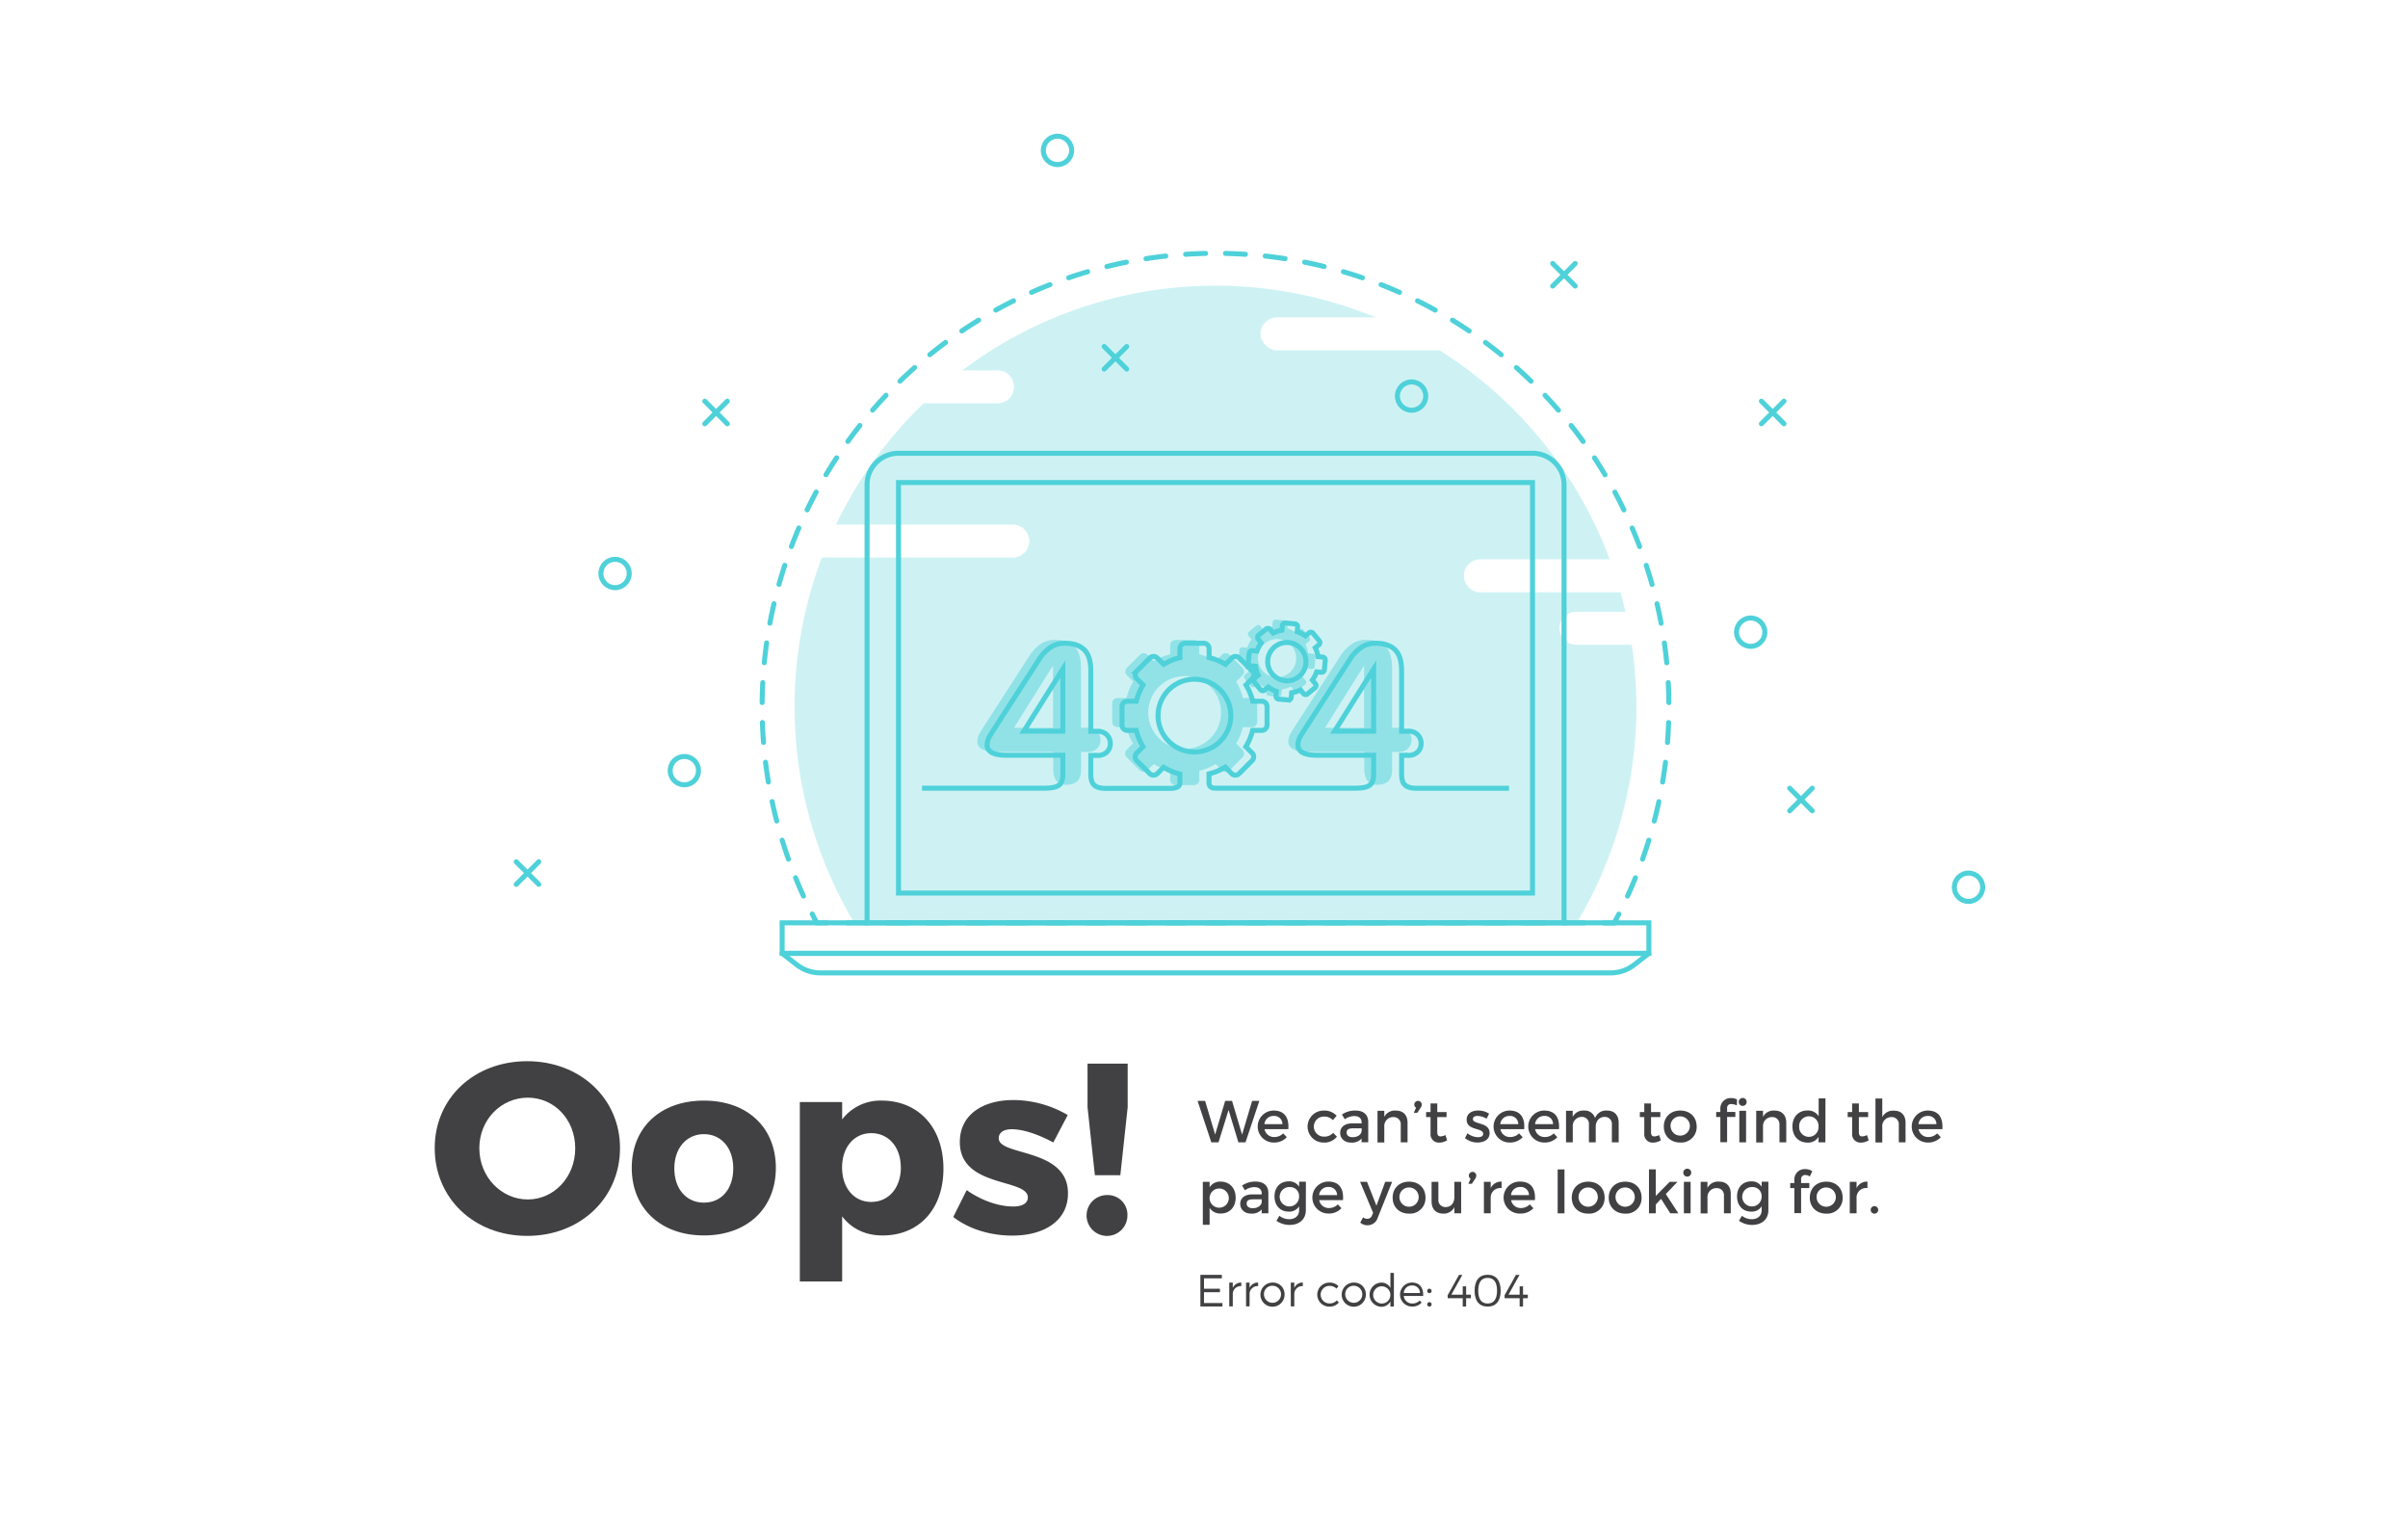 <svg xmlns="http://www.w3.org/2000/svg" viewBox="0 0 960 610.32"><defs><style>.cls-1{fill:#fff;}.cls-2,.cls-7{fill:#4fd1d9;}.cls-2{opacity:0.28;}.cls-3,.cls-4,.cls-5,.cls-8,.cls-9{fill:none;stroke:#4fd1d9;stroke-width:2px;}.cls-3,.cls-4,.cls-5{stroke-linecap:round;}.cls-3,.cls-4,.cls-5,.cls-8{stroke-miterlimit:10;}.cls-4{stroke-dasharray:7.94 7.94;}.cls-5{stroke-dasharray:7.95 7.95;}.cls-6{opacity:0.48;}.cls-9{stroke-linejoin:round;}.cls-10{fill:#414042;}</style></defs><title>404</title><g id="browser"><rect class="cls-1" width="960" height="610.32"/></g><g id="design"><path class="cls-2" d="M652.37,311.32a167,167,0,0,1-23.78,86.16h-288a167.79,167.79,0,1,1,311.77-86.16Z" transform="translate(0 -29.68)"/><path class="cls-1" d="M397.68,190.42H306.54a6.57,6.57,0,0,1-6.57-6.57h0a6.57,6.57,0,0,1,6.57-6.57h91.14a6.57,6.57,0,0,1,6.57,6.57h0A6.57,6.57,0,0,1,397.68,190.42Z" transform="translate(0 -29.68)"/><rect class="cls-1" x="502.52" y="126.49" width="104.28" height="13.14" rx="6.57" ry="6.57"/><path class="cls-1" d="M681.33,265.73H590.19a6.57,6.57,0,0,1-6.57-6.57h0a6.57,6.57,0,0,1,6.57-6.57h91.14a6.57,6.57,0,0,1,6.57,6.57h0A6.57,6.57,0,0,1,681.33,265.73Z" transform="translate(0 -29.68)"/><path class="cls-1" d="M719.43,286.63H628.29a6.57,6.57,0,0,1-6.57-6.57h0a6.57,6.57,0,0,1,6.57-6.57h91.14a6.57,6.57,0,0,1,6.57,6.57h0A6.57,6.57,0,0,1,719.43,286.63Z" transform="translate(0 -29.68)"/><path class="cls-1" d="M403.79,251.89H312.64a6.57,6.57,0,0,1-6.57-6.57h0a6.57,6.57,0,0,1,6.57-6.57h91.14a6.57,6.57,0,0,1,6.57,6.57h0A6.57,6.57,0,0,1,403.79,251.89Z" transform="translate(0 -29.68)"/><path class="cls-3" d="M645.38,394q-.92,1.78-1.87,3.53h-4" transform="translate(0 -29.68)"/><line class="cls-4" x1="631.56" y1="367.8" x2="333.64" y2="367.8"/><path class="cls-3" d="M329.67,397.48h-4q-1-1.76-1.87-3.53" transform="translate(0 -29.68)"/><path class="cls-5" d="M320.32,386.8a180.75,180.75,0,1,1,326.84,3.59" transform="translate(0 -29.68)"/><line class="cls-3" x1="289.97" y1="159.89" x2="280.98" y2="168.89"/><line class="cls-3" x1="280.98" y1="159.89" x2="289.97" y2="168.89"/><line class="cls-3" x1="214.8" y1="343.46" x2="205.8" y2="352.46"/><line class="cls-3" x1="205.8" y1="343.46" x2="214.8" y2="352.46"/><line class="cls-3" x1="449.19" y1="138.1" x2="440.19" y2="147.1"/><line class="cls-3" x1="440.19" y1="138.1" x2="449.19" y2="147.1"/><line class="cls-3" x1="722.49" y1="314.15" x2="713.5" y2="323.15"/><line class="cls-3" x1="713.5" y1="314.15" x2="722.49" y2="323.15"/><line class="cls-3" x1="711.22" y1="159.89" x2="702.22" y2="168.89"/><line class="cls-3" x1="702.22" y1="159.89" x2="711.22" y2="168.89"/><line class="cls-3" x1="628" y1="105.01" x2="619.01" y2="114.01"/><line class="cls-3" x1="619.01" y1="105.01" x2="628" y2="114.01"/><circle class="cls-3" cx="245.21" cy="228.56" r="5.65"/><circle class="cls-3" cx="272.83" cy="336.82" r="5.65" transform="translate(-160.28 289.73) rotate(-48.69)"/><circle class="cls-3" cx="784.79" cy="353.61" r="5.65"/><circle class="cls-3" cx="562.75" cy="157.86" r="5.65"/><circle class="cls-3" cx="421.59" cy="59.94" r="5.65"/><circle class="cls-3" cx="697.95" cy="251.95" r="5.65"/><g class="cls-6"><path class="cls-7" d="M562.75,324.54a4.74,4.74,0,0,1-1.34,3.43,5.18,5.18,0,0,1-3.89,1.38H555v7.22q0,5.9-6,5.9-5.1,0-5.1-6.38v-6.74H521.41q-7.79,0-7.79-4.21a7.5,7.5,0,0,1,1.28-3.79q1.27-2.1,2.08-3.31l17.72-27.44a16,16,0,0,1,4.5-4.45,10.16,10.16,0,0,1,5.44-1.44q5,0,7.65,2.53t2.68,8.42v24.07h2.55a5.06,5.06,0,0,1,3.89,1.44A4.8,4.8,0,0,1,562.75,324.54Zm-18.93-4.81V294.94l-15.57,24.79Z" transform="translate(0 -29.68)"/><path class="cls-7" d="M438.75,324.54a4.74,4.74,0,0,1-1.34,3.43,5.18,5.18,0,0,1-3.89,1.38H431v7.22q0,5.9-6,5.9-5.1,0-5.1-6.38v-6.74H397.4q-7.79,0-7.79-4.21a7.5,7.5,0,0,1,1.28-3.79q1.27-2.1,2.08-3.31l17.72-27.44a16,16,0,0,1,4.5-4.45,10.16,10.16,0,0,1,5.44-1.44q5,0,7.65,2.53t2.68,8.42v24.07h2.55a5.06,5.06,0,0,1,3.89,1.44A4.8,4.8,0,0,1,438.75,324.54Zm-18.93-4.81V294.94l-15.57,24.79Z" transform="translate(0 -29.68)"/><path class="cls-7" d="M499.08,307.84h-3.57a23.8,23.8,0,0,0-2.69-6.5l2.52-2.52a2.14,2.14,0,0,0,0-3l-5.2-5.2a2.14,2.14,0,0,0-3,0l-2.52,2.52a23.8,23.8,0,0,0-6.5-2.69v-3.57a2.14,2.14,0,0,0-2.14-2.14h-7.35a2.14,2.14,0,0,0-2.14,2.14v3.57a23.8,23.8,0,0,0-6.5,2.69l-2.52-2.52a2.14,2.14,0,0,0-3,0l-5.2,5.2a2.14,2.14,0,0,0,0,3l2.52,2.52a23.8,23.8,0,0,0-2.69,6.5h-3.57a2.14,2.14,0,0,0-2.14,2.14v7.35a2.14,2.14,0,0,0,2.14,2.14H449a23.8,23.8,0,0,0,2.69,6.5l-2.52,2.52a2.14,2.14,0,0,0,0,3l5.2,5.2a2.14,2.14,0,0,0,3,0L460,334.2a23.8,23.8,0,0,0,6.5,2.69v3.57a2.14,2.14,0,0,0,2.14,2.14H476a2.14,2.14,0,0,0,2.14-2.14v-3.57a23.8,23.8,0,0,0,6.5-2.69l2.52,2.52a2.14,2.14,0,0,0,3,0l5.2-5.2a2.14,2.14,0,0,0,0-3L492.82,326a23.8,23.8,0,0,0,2.69-6.5h3.57a2.14,2.14,0,0,0,2.14-2.14V310A2.14,2.14,0,0,0,499.08,307.84Zm-26.8,20.31a14.5,14.5,0,1,1,14.5-14.5A14.5,14.5,0,0,1,472.28,328.15Z" transform="translate(0 -29.68)"/><path class="cls-7" d="M523.44,290.19l-1.87-.17a12.52,12.52,0,0,0-1.11-3.53l1.44-1.2a1.13,1.13,0,0,0,.14-1.59l-2.48-3a1.13,1.13,0,0,0-1.59-.14l-1.44,1.2a12.52,12.52,0,0,0-3.28-1.71l.17-1.87a1.13,1.13,0,0,0-1-1.22l-3.85-.34a1.13,1.13,0,0,0-1.22,1l-.17,1.87a12.52,12.52,0,0,0-3.53,1.11l-1.2-1.44a1.13,1.13,0,0,0-1.59-.14l-3,2.48a1.13,1.13,0,0,0-.14,1.59l1.2,1.44a12.52,12.52,0,0,0-1.71,3.28l-1.87-.17a1.13,1.13,0,0,0-1.22,1l-.34,3.85a1.13,1.13,0,0,0,1,1.22l1.87.17a12.52,12.52,0,0,0,1.11,3.53l-1.44,1.2a1.13,1.13,0,0,0-.14,1.59l2.48,3a1.13,1.13,0,0,0,1.59.14l1.44-1.2A12.52,12.52,0,0,0,505,303.9l-.17,1.87a1.13,1.13,0,0,0,1,1.22l3.85.34a1.13,1.13,0,0,0,1.22-1l.17-1.87a12.52,12.52,0,0,0,3.53-1.11l1.2,1.44a1.13,1.13,0,0,0,1.59.14l3-2.48a1.13,1.13,0,0,0,.14-1.59l-1.2-1.44a12.52,12.52,0,0,0,1.71-3.28l1.87.17a1.13,1.13,0,0,0,1.22-1l.34-3.85A1.13,1.13,0,0,0,523.44,290.19Zm-15,9.4a7.62,7.62,0,1,1,8.27-6.92A7.62,7.62,0,0,1,508.45,299.59Z" transform="translate(0 -29.68)"/></g><path class="cls-8" d="M423.73,321.09V296.3l-15.57,24.79Z" transform="translate(0 -29.68)"/><path class="cls-8" d="M476.19,329.38a14.5,14.5,0,1,1,14.5-14.5A14.5,14.5,0,0,1,476.19,329.38Z" transform="translate(0 -29.68)"/><path class="cls-8" d="M527.34,291.55l-1.87-.17a12.52,12.52,0,0,0-1.11-3.53l1.44-1.2a1.13,1.13,0,0,0,.14-1.59l-2.48-3a1.13,1.13,0,0,0-1.59-.14l-1.44,1.2a12.52,12.52,0,0,0-3.28-1.71l.17-1.87a1.13,1.13,0,0,0-1-1.22l-3.85-.34a1.13,1.13,0,0,0-1.22,1l-.17,1.87a12.52,12.52,0,0,0-3.53,1.11l-1.2-1.44a1.13,1.13,0,0,0-1.59-.14l-3,2.48a1.13,1.13,0,0,0-.14,1.59l1.2,1.44a12.52,12.52,0,0,0-1.71,3.28l-1.87-.17a1.13,1.13,0,0,0-1.22,1l-.34,3.85a1.13,1.13,0,0,0,1,1.22l1.87.17a12.52,12.52,0,0,0,1.11,3.53l-1.44,1.2a1.13,1.13,0,0,0-.14,1.59l2.48,3a1.13,1.13,0,0,0,1.59.14l1.44-1.2a12.52,12.52,0,0,0,3.28,1.71l-.17,1.87a1.13,1.13,0,0,0,1,1.22l3.85.34a1.13,1.13,0,0,0,1.22-1l.17-1.87a12.52,12.52,0,0,0,3.53-1.11l1.2,1.44a1.13,1.13,0,0,0,1.59.14l3-2.48a1.13,1.13,0,0,0,.14-1.59l-1.2-1.44a12.52,12.52,0,0,0,1.71-3.28l1.87.17a1.13,1.13,0,0,0,1.22-1l.34-3.85A1.13,1.13,0,0,0,527.34,291.55Zm-15,9.4a7.62,7.62,0,1,1,8.27-6.92A7.63,7.63,0,0,1,512.35,301Z" transform="translate(0 -29.68)"/><path class="cls-8" d="M601.61,343.84H564.85c-5,0-6.07-2-6.07-5.9v-7.22h2.55a5.18,5.18,0,0,0,3.89-1.38,4.74,4.74,0,0,0,1.34-3.43,4.8,4.8,0,0,0-1.34-3.37,5.06,5.06,0,0,0-3.89-1.44h-2.55V297q0-5.89-2.68-8.42t-7.65-2.53a10.17,10.17,0,0,0-5.44,1.44,16,16,0,0,0-4.5,4.45l-17.72,27.44q-.81,1.2-2.08,3.31a7.5,7.5,0,0,0-1.28,3.79q0,4.21,7.79,4.21h22.42v6.74c0,4.25-.52,6.38-7.44,6.38H484.55c-2,0-2.55-1-2.55-2.14v-3.57a23.81,23.81,0,0,0,6.5-2.69L491,338a2.14,2.14,0,0,0,3,0l5.2-5.2a2.14,2.14,0,0,0,0-3l-2.52-2.52a23.8,23.8,0,0,0,2.69-6.5H503a2.14,2.14,0,0,0,2.14-2.14v-7.35a2.14,2.14,0,0,0-2.14-2.14h-3.57a23.81,23.81,0,0,0-2.69-6.5l2.52-2.52a2.14,2.14,0,0,0,0-3l-5.2-5.2a2.14,2.14,0,0,0-3,0l-2.52,2.52a23.81,23.81,0,0,0-6.5-2.69v-3.57a2.14,2.14,0,0,0-2.14-2.14h-7.35a2.14,2.14,0,0,0-2.14,2.14v3.57a23.8,23.8,0,0,0-6.5,2.69l-2.52-2.52a2.14,2.14,0,0,0-3,0l-5.2,5.2a2.14,2.14,0,0,0,0,3l2.52,2.52a23.8,23.8,0,0,0-2.69,6.5h-3.57a2.14,2.14,0,0,0-2.14,2.14v7.35a2.14,2.14,0,0,0,2.14,2.14H453a23.8,23.8,0,0,0,2.69,6.5l-2.52,2.52a2.14,2.14,0,0,0,0,3l5.2,5.2a2.14,2.14,0,0,0,3,0l2.52-2.52a23.8,23.8,0,0,0,6.5,2.69v3.57c0,1.72-1.89,2.14-4.08,2.14H440.94c-5,0-6.07-2-6.07-5.9v-7.22h2.55a5.18,5.18,0,0,0,3.89-1.38,4.74,4.74,0,0,0,1.34-3.43,4.8,4.8,0,0,0-1.34-3.37,5.06,5.06,0,0,0-3.89-1.44h-2.55V297q0-5.89-2.68-8.42t-7.65-2.53a10.16,10.16,0,0,0-5.44,1.44,16,16,0,0,0-4.5,4.45l-17.72,27.44q-.81,1.2-2.08,3.31a7.5,7.5,0,0,0-1.28,3.79q0,4.21,7.79,4.21h22.42v6.74c0,4.25-.52,6.38-7.44,6.38H367.57m180.07-22.74V296.3l-15.57,24.79Z" transform="translate(0 -29.68)"/><path class="cls-8" d="M358.21,180.65H611a12.54,12.54,0,0,1,12.54,12.54V367.8a0,0,0,0,1,0,0H345.67a0,0,0,0,1,0,0V193.19A12.54,12.54,0,0,1,358.21,180.65Z"/><rect class="cls-8" x="358.21" y="192.32" width="252.75" height="163.61"/><rect class="cls-8" x="311.81" y="367.8" width="345.55" height="12.16"/><path class="cls-9" d="M642.05,417.43H327.13a15.46,15.46,0,0,1-9.5-3.26l-5.81-4.53H657.36l-5.81,4.53A15.46,15.46,0,0,1,642.05,417.43Z" transform="translate(0 -29.68)"/></g><g id="text"><g id="text-2" data-name="text"><path class="cls-10" d="M247.18,487.24c0,19.9-15.8,35-37,35s-36.87-15-36.87-35,15.8-34.62,36.87-34.62S247.18,467.44,247.18,487.24Zm-56.08.1c0,11.51,8.88,20.38,19.31,20.38s18.92-8.88,18.92-20.38-8.39-20.19-18.92-20.19S191.09,475.83,191.09,487.34Z" transform="translate(0 -29.68)"/><path class="cls-10" d="M309.31,495.14c0,16.19-11.51,26.92-28.68,26.92s-28.77-10.73-28.77-26.92,11.51-26.82,28.77-26.82S309.31,479,309.31,495.14Zm-40.48.2c0,8.19,4.78,13.65,11.8,13.65s11.7-5.46,11.7-13.65-4.78-13.65-11.7-13.65S268.83,487.24,268.83,495.34Z" transform="translate(0 -29.68)"/><path class="cls-10" d="M376.12,495.44c0,16-9.56,26.63-24.29,26.63-6.83,0-12.39-2.73-16.09-7.61V540.4H318.87V468.91h16.87v6.92a19.15,19.15,0,0,1,15.7-7.51C366.27,468.32,376.12,479.15,376.12,495.44Zm-17-.49c0-8-4.78-13.65-11.8-13.65-6.83,0-11.61,5.66-11.61,13.65,0,8.19,4.78,13.75,11.61,13.75C354.37,508.7,359.15,503,359.15,494.95Z" transform="translate(0 -29.68)"/><path class="cls-10" d="M425.67,474.08,419.92,485c-6.34-3.41-12.19-5.27-16.58-5.27-3,0-5.17,1.17-5.17,3.61,0,7.22,27.7,3.71,27.6,22,0,10.83-9.46,16.78-22.14,16.78-8.78,0-17.26-2.54-23.6-7.41L385.39,504c5.95,4.19,12.78,6.53,18.63,6.53,3.32,0,5.75-1.17,5.75-3.61,0-7.71-27.21-3.71-27.11-22.14,0-10.83,9.17-16.68,21.36-16.68A43,43,0,0,1,425.67,474.08Z" transform="translate(0 -29.68)"/><path class="cls-10" d="M449.47,514.07a8.14,8.14,0,1,1-8.19-8.1A7.83,7.83,0,0,1,449.47,514.07Zm-2.83-16H436.5L433.57,471V453.59h16V471Z" transform="translate(0 -29.68)"/><path class="cls-10" d="M493.71,484.94l-3.92-12.88-4,12.88h-2.88l-5.47-16.51h3l4,13.42,4-13.4,2.74,0,4,13.42,4-13.42h2.88l-5.52,16.51Z" transform="translate(0 -29.68)"/><path class="cls-10" d="M513.62,479.7h-9.48a3.82,3.82,0,0,0,3.89,3.14,4.88,4.88,0,0,0,3.54-1.46l1.44,1.53a6.83,6.83,0,0,1-5.19,2.12,6.37,6.37,0,1,1-.07-12.74C512.15,472.29,513.95,475.17,513.62,479.7Zm-2.36-2a3.22,3.22,0,0,0-3.49-3.26,3.57,3.57,0,0,0-3.68,3.26Z" transform="translate(0 -29.68)"/><path class="cls-10" d="M532.87,474.35l-1.49,1.75a4.74,4.74,0,0,0-3.59-1.42,4,4,0,0,0,0,8,4.68,4.68,0,0,0,3.7-1.51L533,482.7a6.38,6.38,0,0,1-5.33,2.34,6.37,6.37,0,0,1,0-12.74A6.62,6.62,0,0,1,532.87,474.35Z" transform="translate(0 -29.68)"/><path class="cls-10" d="M542.85,483.41a5.09,5.09,0,0,1-4.15,1.65c-2.71,0-4.41-1.68-4.41-3.89s1.72-3.75,4.74-3.77h3.8V477c0-1.58-1-2.52-3-2.52a6.62,6.62,0,0,0-3.7,1.27L535,473.87a9.2,9.2,0,0,1,5.4-1.58c3.23,0,5,1.65,5.07,4.41l0,8.23h-2.67Zm0-2.88v-1.16h-3.4c-1.77,0-2.59.47-2.59,1.67s.92,1.86,2.43,1.86C541.19,482.91,542.68,481.9,542.82,480.53Z" transform="translate(0 -29.68)"/><path class="cls-10" d="M561.15,477.13v7.81h-2.71v-7.05a2.8,2.8,0,0,0-3-3,3.52,3.52,0,0,0-3.56,3.42v6.68h-2.71V472.39h2.71v2.41a4.74,4.74,0,0,1,4.62-2.5C559.41,472.29,561.15,474.13,561.15,477.13Z" transform="translate(0 -29.68)"/><path class="cls-10" d="M566.79,469.94a2.08,2.08,0,0,1-.42,1.23l-1.34,2h-1.39l.9-2a1.48,1.48,0,1,1,2.26-1.23Z" transform="translate(0 -29.68)"/><path class="cls-10" d="M576.93,484.14a6,6,0,0,1-3.09.92,3.31,3.31,0,0,1-3.52-3.66v-6.51h-1.77v-2h1.77v-3.44H573v3.44h3.7v2H573v6c0,1.3.5,1.7,1.34,1.7a4.38,4.38,0,0,0,1.89-.54Z" transform="translate(0 -29.68)"/><path class="cls-10" d="M593.66,473.54l-1,2a7.38,7.38,0,0,0-3.61-1.11c-1.06,0-1.84.35-1.84,1.25,0,2.31,6.68,1.06,6.65,5.61,0,2.57-2.29,3.73-4.81,3.73a7.76,7.76,0,0,1-5-1.75l1-1.93a6.84,6.84,0,0,0,4.2,1.56c1.16,0,2.05-.4,2.05-1.34,0-2.57-6.6-1.13-6.58-5.66,0-2.55,2.22-3.63,4.62-3.63A7.93,7.93,0,0,1,593.66,473.54Z" transform="translate(0 -29.68)"/><path class="cls-10" d="M607.65,479.7h-9.48a3.82,3.82,0,0,0,3.89,3.14,4.88,4.88,0,0,0,3.54-1.46l1.44,1.53a6.83,6.83,0,0,1-5.19,2.12,6.37,6.37,0,1,1-.07-12.74C606.18,472.29,608,475.17,607.65,479.7Zm-2.36-2a3.22,3.22,0,0,0-3.49-3.26,3.57,3.57,0,0,0-3.68,3.26Z" transform="translate(0 -29.68)"/><path class="cls-10" d="M621.52,479.7H612a3.82,3.82,0,0,0,3.89,3.14,4.88,4.88,0,0,0,3.54-1.46l1.44,1.53a6.83,6.83,0,0,1-5.19,2.12,6.37,6.37,0,1,1-.07-12.74C620.06,472.29,621.85,475.17,621.52,479.7Zm-2.36-2a3.22,3.22,0,0,0-3.49-3.26,3.57,3.57,0,0,0-3.68,3.26Z" transform="translate(0 -29.68)"/><path class="cls-10" d="M645.32,477.13v7.81h-2.71v-7.05a2.79,2.79,0,0,0-3-3.07c-2.15.07-3.44,1.72-3.44,3.92v6.2h-2.71v-7.05a2.77,2.77,0,0,0-2.95-3.07,3.59,3.59,0,0,0-3.49,3.92v6.2h-2.69V472.39H627v2.43a4.64,4.64,0,0,1,4.55-2.52,4.21,4.21,0,0,1,4.36,3,4.61,4.61,0,0,1,4.77-3C643.6,472.29,645.32,474.13,645.32,477.13Z" transform="translate(0 -29.68)"/><path class="cls-10" d="M662.14,484.14a6,6,0,0,1-3.09.92,3.31,3.31,0,0,1-3.52-3.66v-6.51h-1.77v-2h1.77v-3.44h2.69v3.44h3.7v2h-3.7v6c0,1.3.5,1.7,1.34,1.7a4.38,4.38,0,0,0,1.89-.54Z" transform="translate(0 -29.68)"/><path class="cls-10" d="M676.41,478.66a6.15,6.15,0,0,1-6.53,6.37c-3.89,0-6.56-2.59-6.56-6.37s2.67-6.37,6.56-6.37S676.41,474.87,676.41,478.66Zm-10.38,0a3.84,3.84,0,1,0,3.85-4.06A3.78,3.78,0,0,0,666,478.69Z" transform="translate(0 -29.68)"/><path class="cls-10" d="M685.85,471.63a4.11,4.11,0,0,1,4.32-4.32,4.75,4.75,0,0,1,2.34.57l-.09,2.36a5.55,5.55,0,0,0-2.17-.54,1.51,1.51,0,0,0-1.7,1.67v1.46h3.28v2h-3.28v10.07h-2.69V474.87H684.2v-2h1.65Zm7.34-2.83a1.58,1.58,0,1,1,1.58,1.63A1.57,1.57,0,0,1,693.19,468.8Zm2.92,3.59v12.55h-2.69V472.39Z" transform="translate(0 -29.68)"/><path class="cls-10" d="M712.13,477.13v7.81h-2.71v-7.05a2.8,2.8,0,0,0-3-3,3.52,3.52,0,0,0-3.56,3.42v6.68h-2.71V472.39h2.71v2.41a4.74,4.74,0,0,1,4.62-2.5C710.38,472.29,712.13,474.13,712.13,477.13Z" transform="translate(0 -29.68)"/><path class="cls-10" d="M727.72,484.94H725v-2.15a4.86,4.86,0,0,1-4.41,2.26c-3.61,0-6-2.62-6-6.44s2.43-6.35,6-6.35a5,5,0,0,1,4.46,2.29v-7.12h2.71ZM725,478.71a3.82,3.82,0,0,0-3.85-4.13,3.87,3.87,0,0,0-3.87,4.13,3.86,3.86,0,1,0,7.71,0Z" transform="translate(0 -29.68)"/><path class="cls-10" d="M745,484.14a6,6,0,0,1-3.09.92,3.31,3.31,0,0,1-3.52-3.66v-6.51h-1.77v-2h1.77v-3.44h2.69v3.44h3.7v2h-3.7v6c0,1.3.5,1.7,1.34,1.7a4.38,4.38,0,0,0,1.89-.54Z" transform="translate(0 -29.68)"/><path class="cls-10" d="M759.69,477.13v7.81H757v-7.05a2.8,2.8,0,0,0-3-3,3.59,3.59,0,0,0-3.59,3.92v6.18h-2.71v-17.5h2.71v7.41a4.75,4.75,0,0,1,4.65-2.55C757.94,472.29,759.69,474.13,759.69,477.13Z" transform="translate(0 -29.68)"/><path class="cls-10" d="M774.36,479.7h-9.48a3.82,3.82,0,0,0,3.89,3.14,4.88,4.88,0,0,0,3.54-1.46l1.44,1.53a6.83,6.83,0,0,1-5.19,2.12,6.37,6.37,0,1,1-.07-12.74C772.9,472.29,774.69,475.17,774.36,479.7Zm-2.36-2a3.22,3.22,0,0,0-3.49-3.26,3.57,3.57,0,0,0-3.68,3.26Z" transform="translate(0 -29.68)"/><path class="cls-10" d="M492.62,507c0,3.75-2.36,6.32-5.94,6.32a4.93,4.93,0,0,1-4.44-2.26v6.75h-2.71V500.7h2.71v2.17a4.91,4.91,0,0,1,4.39-2.26C490.19,500.6,492.62,503.2,492.62,507Zm-2.74-.09a3.83,3.83,0,1,0-3.82,4.1A3.81,3.81,0,0,0,489.88,506.93Z" transform="translate(0 -29.68)"/><path class="cls-10" d="M503,511.71a5.09,5.09,0,0,1-4.15,1.65c-2.71,0-4.41-1.67-4.41-3.89s1.72-3.75,4.74-3.77H503v-.38c0-1.58-1-2.52-3-2.52a6.62,6.62,0,0,0-3.7,1.27l-1.11-1.89a9.19,9.19,0,0,1,5.4-1.58c3.23,0,5,1.65,5.07,4.41l0,8.23H503Zm0-2.88v-1.16h-3.4c-1.77,0-2.59.47-2.59,1.67s.92,1.86,2.43,1.86C501.33,511.22,502.81,510.21,503,508.84Z" transform="translate(0 -29.68)"/><path class="cls-10" d="M520.6,512c0,3.61-2.57,5.87-6.51,5.87a9.13,9.13,0,0,1-5.21-1.65l1.16-2a6.34,6.34,0,0,0,3.94,1.37c2.38,0,3.94-1.39,3.94-3.56v-1.58a4.6,4.6,0,0,1-4.15,2.12c-3.4,0-5.66-2.45-5.66-6.06s2.24-5.95,5.57-6a4.68,4.68,0,0,1,4.25,2.12v-2h2.69Zm-2.69-5.38a3.57,3.57,0,0,0-3.61-3.84,3.87,3.87,0,1,0,3.61,3.84Z" transform="translate(0 -29.68)"/><path class="cls-10" d="M535.41,508h-9.48a3.82,3.82,0,0,0,3.89,3.14,4.88,4.88,0,0,0,3.54-1.46l1.44,1.53a6.83,6.83,0,0,1-5.19,2.12,6.37,6.37,0,1,1-.07-12.74C534,500.6,535.74,503.48,535.41,508Zm-2.36-2a3.22,3.22,0,0,0-3.49-3.25,3.57,3.57,0,0,0-3.68,3.25Z" transform="translate(0 -29.68)"/><path class="cls-10" d="M549.26,515a4.19,4.19,0,0,1-4.08,3,4.25,4.25,0,0,1-2.9-1.06l1.16-2.1a2.65,2.65,0,0,0,1.63.61A2,2,0,0,0,547,514l.42-.94-5.19-12.36H545l3.75,9.51,3.49-9.51H555Z" transform="translate(0 -29.68)"/><path class="cls-10" d="M568.3,507a6.15,6.15,0,0,1-6.53,6.37c-3.89,0-6.56-2.6-6.56-6.37s2.67-6.37,6.56-6.37S568.3,503.17,568.3,507Zm-10.38,0a3.84,3.84,0,1,0,3.85-4.06A3.78,3.78,0,0,0,557.92,507Z" transform="translate(0 -29.68)"/><path class="cls-10" d="M582.52,513.25h-2.71v-2.45a4.63,4.63,0,0,1-4.48,2.55c-2.88,0-4.6-1.84-4.6-4.84V500.7h2.71v7.05a2.76,2.76,0,0,0,2.93,3c2.17,0,3.44-1.72,3.44-3.92V500.7h2.71Z" transform="translate(0 -29.68)"/><path class="cls-10" d="M588.54,498.24a2.09,2.09,0,0,1-.42,1.23l-1.34,2h-1.39l.9-2a1.48,1.48,0,1,1,2.26-1.23Z" transform="translate(0 -29.68)"/><path class="cls-10" d="M594.3,503.2a4.56,4.56,0,0,1,4.34-2.59v2.59a3.8,3.8,0,0,0-4.34,3.49v6.56h-2.71V500.7h2.71Z" transform="translate(0 -29.68)"/><path class="cls-10" d="M611.92,508h-9.48a3.82,3.82,0,0,0,3.89,3.14,4.88,4.88,0,0,0,3.54-1.46l1.44,1.53a6.83,6.83,0,0,1-5.19,2.12A6.37,6.37,0,1,1,606,500.6C610.45,500.6,612.25,503.48,611.92,508Zm-2.36-2a3.22,3.22,0,0,0-3.49-3.25,3.57,3.57,0,0,0-3.68,3.25Z" transform="translate(0 -29.68)"/><path class="cls-10" d="M621,513.25v-17.5h2.71v17.5Z" transform="translate(0 -29.68)"/><path class="cls-10" d="M639.71,507a6.15,6.15,0,0,1-6.53,6.37c-3.89,0-6.56-2.6-6.56-6.37s2.67-6.37,6.56-6.37S639.71,503.17,639.71,507Zm-10.38,0a3.84,3.84,0,1,0,3.85-4.06A3.78,3.78,0,0,0,629.33,507Z" transform="translate(0 -29.68)"/><path class="cls-10" d="M654.45,507a6.15,6.15,0,0,1-6.53,6.37c-3.89,0-6.56-2.6-6.56-6.37s2.67-6.37,6.56-6.37S654.45,503.17,654.45,507Zm-10.38,0a3.84,3.84,0,1,0,3.85-4.06A3.78,3.78,0,0,0,644.07,507Z" transform="translate(0 -29.68)"/><path class="cls-10" d="M660.11,509.73v3.51H657.4v-17.5h2.71v10.57l5.54-5.61h3.11l-4.65,4.86,5,7.69h-3.21l-3.68-5.76Z" transform="translate(0 -29.68)"/><path class="cls-10" d="M674.24,497.11a1.58,1.58,0,1,1-1.58-1.65A1.56,1.56,0,0,1,674.24,497.11Zm-2.92,16.14V500.7H674v12.55Z" transform="translate(0 -29.68)"/><path class="cls-10" d="M690,505.44v7.81h-2.71v-7.05a2.8,2.8,0,0,0-3-3,3.52,3.52,0,0,0-3.56,3.42v6.68H678V500.7h2.71v2.41a4.74,4.74,0,0,1,4.62-2.5C688.28,500.6,690,502.44,690,505.44Z" transform="translate(0 -29.68)"/><path class="cls-10" d="M705,512c0,3.61-2.57,5.87-6.51,5.87a9.13,9.13,0,0,1-5.21-1.65l1.16-2a6.34,6.34,0,0,0,3.94,1.37c2.38,0,3.94-1.39,3.94-3.56v-1.58a4.6,4.6,0,0,1-4.15,2.12c-3.4,0-5.66-2.45-5.66-6.06s2.24-5.95,5.57-6a4.68,4.68,0,0,1,4.25,2.12v-2H705Zm-2.69-5.38a3.57,3.57,0,0,0-3.61-3.84,3.87,3.87,0,1,0,3.61,3.84Z" transform="translate(0 -29.68)"/><path class="cls-10" d="M718.05,499.68v1.49h3.28v2h-3.28v10h-2.69v-10h-1.65v-2h1.65v-1.23a4.11,4.11,0,0,1,4.32-4.32,4.79,4.79,0,0,1,2.83.87l-1,2.08a3,3,0,0,0-1.72-.59A1.57,1.57,0,0,0,718.05,499.68Z" transform="translate(0 -29.68)"/><path class="cls-10" d="M734.61,507a6.15,6.15,0,0,1-6.53,6.37c-3.89,0-6.56-2.6-6.56-6.37s2.67-6.37,6.56-6.37S734.61,503.17,734.61,507Zm-10.38,0a3.84,3.84,0,1,0,3.85-4.06A3.78,3.78,0,0,0,724.23,507Z" transform="translate(0 -29.68)"/><path class="cls-10" d="M740.16,503.2a4.56,4.56,0,0,1,4.34-2.59v2.59a3.8,3.8,0,0,0-4.34,3.49v6.56h-2.71V500.7h2.71Z" transform="translate(0 -29.68)"/><path class="cls-10" d="M748.79,511.88a1.49,1.49,0,1,1-3,0,1.49,1.49,0,1,1,3,0Z" transform="translate(0 -29.68)"/><path class="cls-10" d="M480,539.16v4.14h6.36v1.39H480V549h7.35v1.37h-8.79v-12.6h8.55v1.39Z" transform="translate(0 -29.68)"/><path class="cls-10" d="M491.47,543a3.55,3.55,0,0,1,3.4-2.16v1.42a3.15,3.15,0,0,0-3.4,3.08v5h-1.4v-9.49h1.4Z" transform="translate(0 -29.68)"/><path class="cls-10" d="M498.17,543a3.55,3.55,0,0,1,3.4-2.16v1.42a3.15,3.15,0,0,0-3.4,3.08v5h-1.4v-9.49h1.4Z" transform="translate(0 -29.68)"/><path class="cls-10" d="M512.12,545.62a4.81,4.81,0,1,1-4.81-4.77A4.6,4.6,0,0,1,512.12,545.62Zm-8.21,0a3.4,3.4,0,1,0,3.4-3.51A3.32,3.32,0,0,0,503.91,545.64Z" transform="translate(0 -29.68)"/><path class="cls-10" d="M516,543a3.55,3.55,0,0,1,3.4-2.16v1.42a3.15,3.15,0,0,0-3.4,3.08v5h-1.4v-9.49H516Z" transform="translate(0 -29.68)"/><path class="cls-10" d="M533.61,542.26l-.77,1a4,4,0,0,0-2.83-1.1,3.5,3.5,0,0,0,0,7,3.71,3.71,0,0,0,2.93-1.22l.81.86a4.76,4.76,0,0,1-3.8,1.64,4.79,4.79,0,0,1,0-9.58A4.85,4.85,0,0,1,533.61,542.26Z" transform="translate(0 -29.68)"/><path class="cls-10" d="M544.52,545.62a4.81,4.81,0,1,1-4.81-4.77A4.6,4.6,0,0,1,544.52,545.62Zm-8.21,0a3.4,3.4,0,1,0,3.4-3.51A3.32,3.32,0,0,0,536.31,545.64Z" transform="translate(0 -29.68)"/><path class="cls-10" d="M555.7,550.38h-1.4v-2a4,4,0,0,1-3.69,2.11,4.82,4.82,0,0,1,0-9.63,4,4,0,0,1,3.71,2.12V537h1.4Zm-1.4-4.72a3.43,3.43,0,1,0-3.42,3.53A3.37,3.37,0,0,0,554.29,545.66Z" transform="translate(0 -29.68)"/><path class="cls-10" d="M567.38,546.18h-7.74a3.32,3.32,0,0,0,3.44,3A4,4,0,0,0,566,548l.77.83a5,5,0,0,1-3.82,1.58,4.79,4.79,0,0,1,0-9.58C566,540.83,567.52,543,567.38,546.18ZM566.12,545a3,3,0,0,0-3.17-3,3.2,3.2,0,0,0-3.31,3Z" transform="translate(0 -29.68)"/><path class="cls-10" d="M570.74,544.24a.88.88,0,1,1-.86-.94A.88.88,0,0,1,570.74,544.24Zm0,5.35a.88.88,0,1,1-.86-.94A.88.88,0,0,1,570.74,549.59Z" transform="translate(0 -29.68)"/><path class="cls-10" d="M583.15,545.68v-3.33h1.35v3.33h1.91v1.39H584.5v3.31h-1.35v-3.31h-6v-1.19l4.52-8.1H583l-4.39,7.9Z" transform="translate(0 -29.68)"/><path class="cls-10" d="M598.28,544.08c0,4.07-1.85,6.34-5.2,6.34s-5.2-2.27-5.2-6.34,1.85-6.34,5.2-6.34S598.28,540,598.28,544.08Zm-8.95,0c0,3.4,1.3,5.11,3.75,5.11s3.75-1.71,3.75-5.11-1.3-5.11-3.75-5.11S589.34,540.65,589.34,544.08Z" transform="translate(0 -29.68)"/><path class="cls-10" d="M605.84,545.68v-3.33h1.35v3.33h1.91v1.39h-1.91v3.31h-1.35v-3.31h-6v-1.19l4.52-8.1h1.42l-4.39,7.9Z" transform="translate(0 -29.68)"/></g></g></svg>